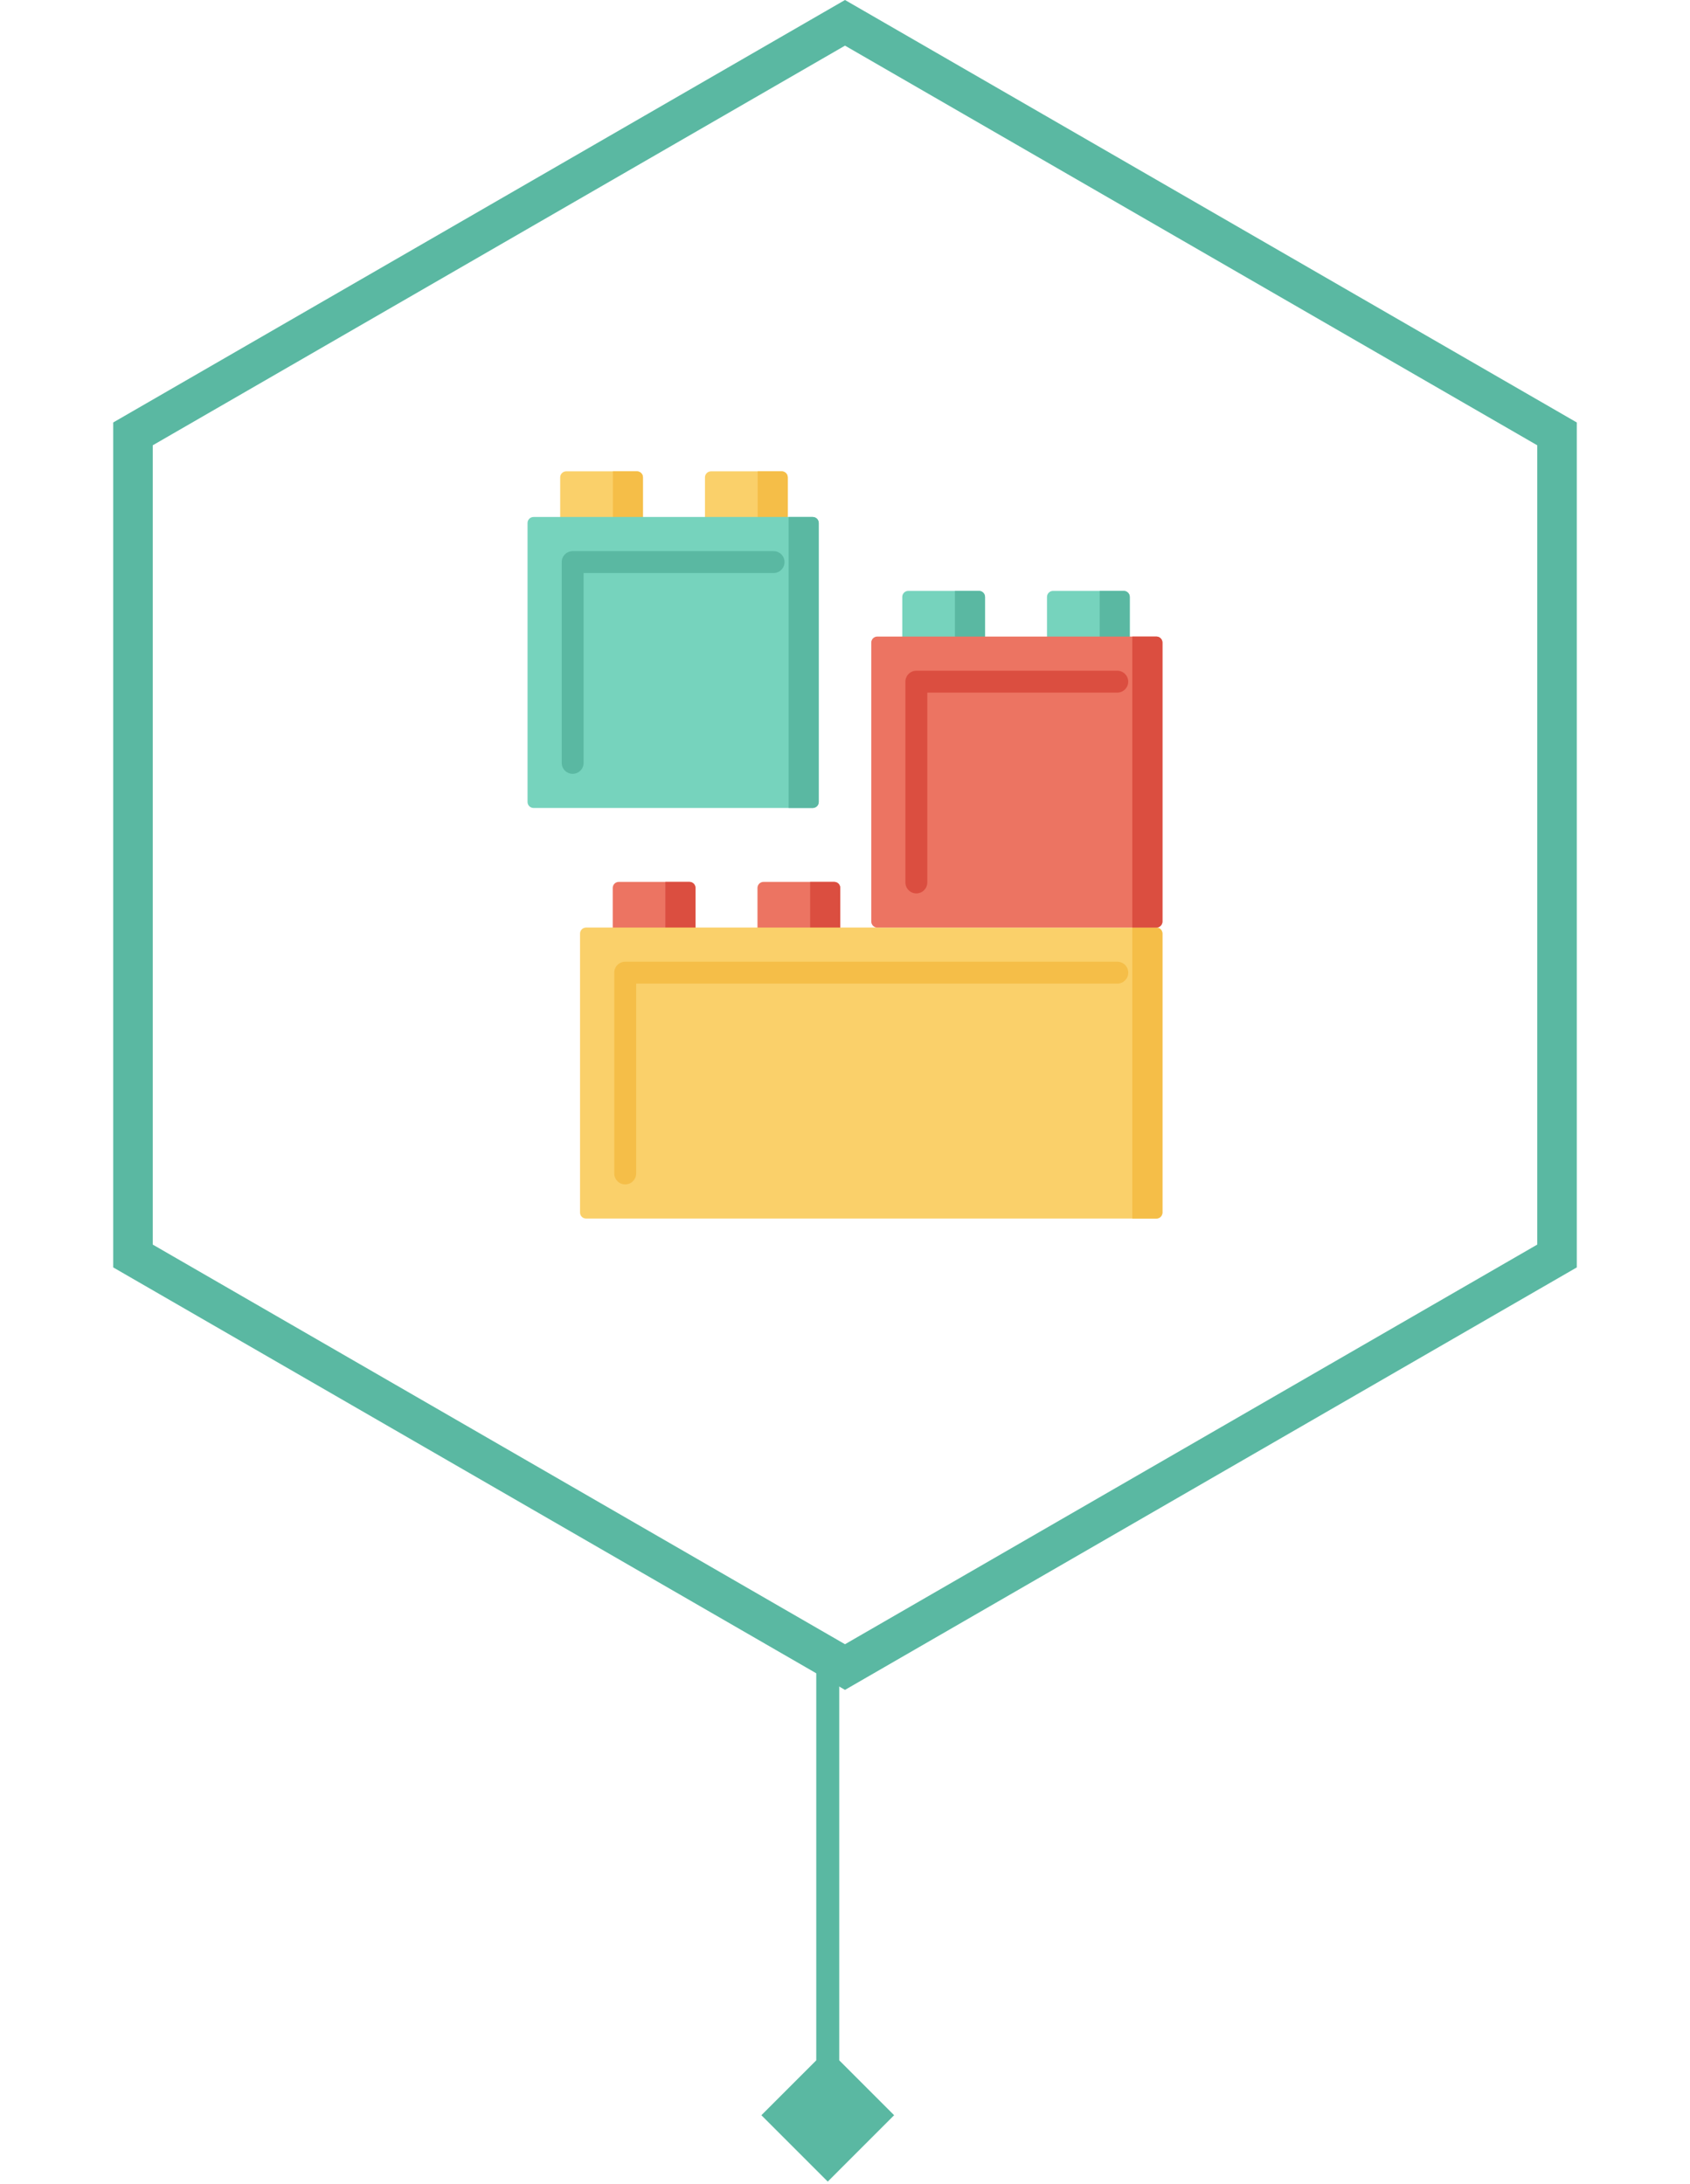 <svg width="147" height="190" viewBox="0 0 147 190" fill="none" xmlns="http://www.w3.org/2000/svg">
<path d="M73 144C73 143.448 72.552 143 72 143C71.448 143 71 143.448 71 144L73 144ZM72 189.774L77.773 184L72 178.226L66.227 184L72 189.774ZM71 144L71 184L73 184L73 144L71 144Z" fill="#5AB8A2"/>
<path d="M11.566 37.743L73.5 1.985L135.434 37.743V109.257L73.5 145.015L11.566 109.257V37.743Z" stroke="#5AB8A2" stroke-width="3.439"/>
<g clip-path="url(#clip0_935_90)">
<path d="M60.496 81.674H53.297V77.238C53.297 77.17 53.31 77.102 53.337 77.038C53.363 76.975 53.401 76.917 53.45 76.868C53.499 76.82 53.556 76.781 53.62 76.755C53.683 76.729 53.752 76.715 53.82 76.715H59.973C60.042 76.715 60.11 76.729 60.173 76.755C60.237 76.781 60.294 76.82 60.343 76.868C60.392 76.917 60.43 76.975 60.456 77.038C60.483 77.102 60.496 77.17 60.496 77.238V81.674H60.496Z" fill="#EC7462"/>
<path d="M57.875 76.715V81.674H60.492V77.238C60.492 77.169 60.479 77.102 60.452 77.038C60.426 76.975 60.388 76.917 60.339 76.868C60.29 76.82 60.233 76.781 60.169 76.755C60.106 76.729 60.038 76.715 59.969 76.715H57.875Z" fill="#DB4E40"/>
<path d="M73.086 81.674H65.887V77.238C65.887 77.17 65.9 77.102 65.927 77.038C65.953 76.975 65.991 76.917 66.04 76.868C66.088 76.82 66.146 76.781 66.21 76.755C66.273 76.729 66.341 76.715 66.41 76.715H72.563C72.701 76.715 72.835 76.77 72.933 76.868C73.031 76.966 73.086 77.1 73.086 77.238L73.086 81.674Z" fill="#EC7462"/>
<path d="M70.469 76.715V81.674H73.086V77.238C73.086 77.169 73.072 77.102 73.046 77.038C73.02 76.975 72.981 76.917 72.933 76.868C72.884 76.82 72.826 76.781 72.763 76.755C72.699 76.729 72.631 76.715 72.563 76.715H70.469Z" fill="#DB4E40"/>
<path d="M55.926 46.297H48.727V41.523C48.727 41.455 48.74 41.387 48.766 41.323C48.793 41.26 48.831 41.202 48.88 41.154C48.928 41.105 48.986 41.066 49.05 41.04C49.113 41.014 49.181 41 49.25 41H55.403C55.471 41 55.539 41.014 55.603 41.04C55.666 41.066 55.724 41.105 55.773 41.154C55.821 41.202 55.86 41.26 55.886 41.323C55.912 41.387 55.926 41.455 55.926 41.523V46.297Z" fill="#FAD06A"/>
<path d="M53.309 41V46.297H55.926V41.523C55.926 41.455 55.912 41.387 55.886 41.323C55.86 41.26 55.821 41.202 55.773 41.153C55.724 41.105 55.666 41.066 55.603 41.04C55.539 41.014 55.471 41 55.402 41H53.309Z" fill="#F5BE48"/>
<path d="M68.52 46.297H61.32V41.523C61.32 41.455 61.334 41.387 61.36 41.323C61.386 41.26 61.425 41.202 61.474 41.154C61.522 41.105 61.58 41.066 61.643 41.04C61.707 41.014 61.775 41 61.844 41H67.996C68.065 41 68.133 41.014 68.197 41.04C68.26 41.066 68.318 41.105 68.366 41.154C68.415 41.202 68.454 41.26 68.48 41.323C68.506 41.387 68.52 41.455 68.52 41.523V46.297Z" fill="#FAD06A"/>
<path d="M65.902 41V46.297H68.52V41.523C68.52 41.455 68.506 41.387 68.48 41.323C68.453 41.26 68.415 41.202 68.366 41.153C68.318 41.105 68.26 41.066 68.196 41.04C68.133 41.014 68.065 41 67.996 41H65.902Z" fill="#F5BE48"/>
<path d="M85.68 57.628H78.481V51.925C78.481 51.786 78.536 51.653 78.634 51.555C78.732 51.457 78.865 51.402 79.004 51.402H85.156C85.225 51.402 85.293 51.415 85.357 51.441C85.42 51.468 85.478 51.506 85.526 51.555C85.575 51.603 85.614 51.661 85.64 51.725C85.666 51.788 85.68 51.856 85.68 51.925L85.68 57.628Z" fill="#76D3BD"/>
<path d="M83.062 51.402V57.629H85.68V51.925C85.68 51.857 85.666 51.788 85.64 51.725C85.614 51.661 85.575 51.604 85.526 51.555C85.478 51.507 85.42 51.468 85.357 51.442C85.293 51.416 85.225 51.402 85.156 51.402H83.062Z" fill="#5AB8A2"/>
<path d="M98.269 57.628H91.07V51.925C91.07 51.856 91.084 51.788 91.11 51.725C91.136 51.661 91.175 51.603 91.224 51.555C91.272 51.506 91.33 51.468 91.393 51.441C91.457 51.415 91.525 51.402 91.594 51.402H97.746C97.815 51.402 97.883 51.415 97.947 51.441C98.01 51.468 98.068 51.506 98.116 51.555C98.165 51.603 98.204 51.661 98.23 51.725C98.256 51.788 98.27 51.856 98.27 51.925V57.628H98.269Z" fill="#76D3BD"/>
<path d="M95.652 51.402V57.628H98.27V51.925C98.27 51.856 98.256 51.788 98.23 51.724C98.203 51.661 98.165 51.603 98.116 51.555C98.068 51.506 98.01 51.468 97.946 51.441C97.883 51.415 97.815 51.402 97.746 51.402H95.652Z" fill="#5AB8A2"/>
<path d="M101.111 81.21V105.477C101.111 105.546 101.097 105.614 101.071 105.677C101.044 105.741 101.006 105.798 100.957 105.847C100.909 105.896 100.851 105.934 100.787 105.96C100.724 105.987 100.656 106 100.587 106H50.977C50.908 106 50.84 105.987 50.776 105.96C50.713 105.934 50.655 105.896 50.606 105.847C50.558 105.798 50.519 105.741 50.493 105.677C50.467 105.614 50.453 105.546 50.453 105.477V81.21C50.453 81.141 50.467 81.073 50.493 81.01C50.519 80.946 50.558 80.888 50.606 80.84C50.655 80.791 50.713 80.753 50.776 80.727C50.84 80.7 50.908 80.687 50.977 80.687H100.587C100.656 80.687 100.724 80.7 100.787 80.727C100.851 80.753 100.909 80.791 100.957 80.84C101.006 80.888 101.044 80.946 101.071 81.01C101.097 81.073 101.111 81.141 101.111 81.21Z" fill="#FAD06A"/>
<path d="M98.492 80.687V106H100.586C100.655 106 100.723 105.987 100.786 105.96C100.85 105.934 100.908 105.896 100.956 105.847C101.005 105.798 101.043 105.741 101.07 105.677C101.096 105.614 101.11 105.546 101.11 105.477V81.21C101.11 81.141 101.096 81.073 101.07 81.01C101.043 80.946 101.005 80.888 100.956 80.84C100.908 80.791 100.85 80.753 100.786 80.727C100.723 80.7 100.655 80.687 100.586 80.687H98.492Z" fill="#F5BE48"/>
<path d="M100.591 80.687H76.308C76.17 80.687 76.037 80.632 75.938 80.533C75.84 80.435 75.785 80.302 75.785 80.163V55.897C75.785 55.828 75.799 55.76 75.825 55.697C75.851 55.633 75.89 55.575 75.938 55.527C75.987 55.478 76.045 55.44 76.108 55.413C76.172 55.387 76.24 55.373 76.308 55.373H100.59C100.729 55.373 100.862 55.429 100.96 55.527C101.059 55.625 101.114 55.758 101.114 55.897V80.163C101.114 80.232 101.1 80.3 101.074 80.364C101.048 80.427 101.009 80.485 100.961 80.534C100.912 80.582 100.854 80.621 100.791 80.647C100.727 80.673 100.659 80.687 100.591 80.687Z" fill="#EC7462"/>
<path d="M98.492 55.373V80.687H100.586C100.655 80.687 100.723 80.673 100.786 80.647C100.85 80.621 100.907 80.582 100.956 80.534C101.005 80.485 101.043 80.427 101.07 80.364C101.096 80.3 101.109 80.232 101.109 80.163V55.897C101.109 55.828 101.096 55.76 101.07 55.697C101.043 55.633 101.005 55.575 100.956 55.527C100.907 55.478 100.85 55.44 100.786 55.413C100.723 55.387 100.655 55.373 100.586 55.373H98.492Z" fill="#DB4E40"/>
<path d="M70.692 70.285H46.41C46.341 70.285 46.273 70.272 46.21 70.245C46.146 70.219 46.089 70.18 46.04 70.132C45.991 70.083 45.953 70.026 45.926 69.962C45.9 69.899 45.887 69.831 45.887 69.762V45.495C45.887 45.426 45.9 45.358 45.926 45.295C45.953 45.231 45.991 45.174 46.04 45.125C46.089 45.077 46.146 45.038 46.21 45.012C46.273 44.985 46.341 44.972 46.41 44.972H70.692C70.761 44.972 70.829 44.985 70.892 45.012C70.956 45.038 71.013 45.077 71.062 45.125C71.111 45.174 71.149 45.231 71.175 45.295C71.202 45.358 71.215 45.426 71.215 45.495V69.762C71.215 69.831 71.202 69.899 71.175 69.962C71.149 70.026 71.111 70.083 71.062 70.132C71.013 70.18 70.956 70.219 70.892 70.245C70.829 70.272 70.761 70.285 70.692 70.285Z" fill="#76D3BD"/>
<path d="M68.594 44.972V70.285H70.694C70.763 70.285 70.831 70.272 70.894 70.245C70.958 70.219 71.015 70.18 71.064 70.132C71.113 70.083 71.151 70.026 71.177 69.962C71.204 69.899 71.217 69.831 71.217 69.762V45.495C71.217 45.426 71.204 45.358 71.177 45.295C71.151 45.231 71.113 45.174 71.064 45.125C71.015 45.077 70.958 45.038 70.894 45.012C70.831 44.985 70.763 44.972 70.694 44.972H68.594Z" fill="#5AB8A2"/>
<path d="M54.382 103.029C54.129 103.029 53.887 102.929 53.709 102.75C53.53 102.571 53.43 102.329 53.43 102.077V84.61C53.43 84.358 53.53 84.116 53.709 83.937C53.887 83.758 54.129 83.658 54.382 83.658H97.187C97.713 83.658 98.139 84.084 98.139 84.61C98.139 85.136 97.713 85.562 97.187 85.562H55.334V102.077C55.334 102.329 55.234 102.571 55.055 102.75C54.877 102.929 54.634 103.029 54.382 103.029Z" fill="#F5BE48"/>
<path d="M79.706 77.715C79.454 77.715 79.211 77.615 79.033 77.436C78.854 77.258 78.754 77.016 78.754 76.763V59.297C78.754 59.045 78.854 58.802 79.033 58.624C79.211 58.445 79.454 58.345 79.706 58.345H97.183C97.709 58.345 98.135 58.771 98.135 59.297C98.135 59.823 97.709 60.249 97.183 60.249H80.658V76.763C80.658 77.016 80.558 77.258 80.379 77.436C80.201 77.615 79.959 77.715 79.706 77.715Z" fill="#DB4E40"/>
<path d="M49.812 67.314C49.559 67.314 49.317 67.214 49.138 67.035C48.96 66.856 48.859 66.614 48.859 66.362V48.895C48.859 48.643 48.96 48.401 49.138 48.222C49.317 48.044 49.559 47.943 49.812 47.943H67.288C67.814 47.943 68.24 48.37 68.24 48.895C68.24 49.422 67.814 49.848 67.288 49.848H50.764V66.362C50.764 66.614 50.663 66.856 50.485 67.035C50.306 67.214 50.064 67.314 49.812 67.314Z" fill="#5AB8A2"/>
</g>
<defs>
<clipPath id="clip0_935_90">
<rect width="65" height="65" fill="white" transform="translate(41 41)"/>
</clipPath>
</defs>
</svg>
